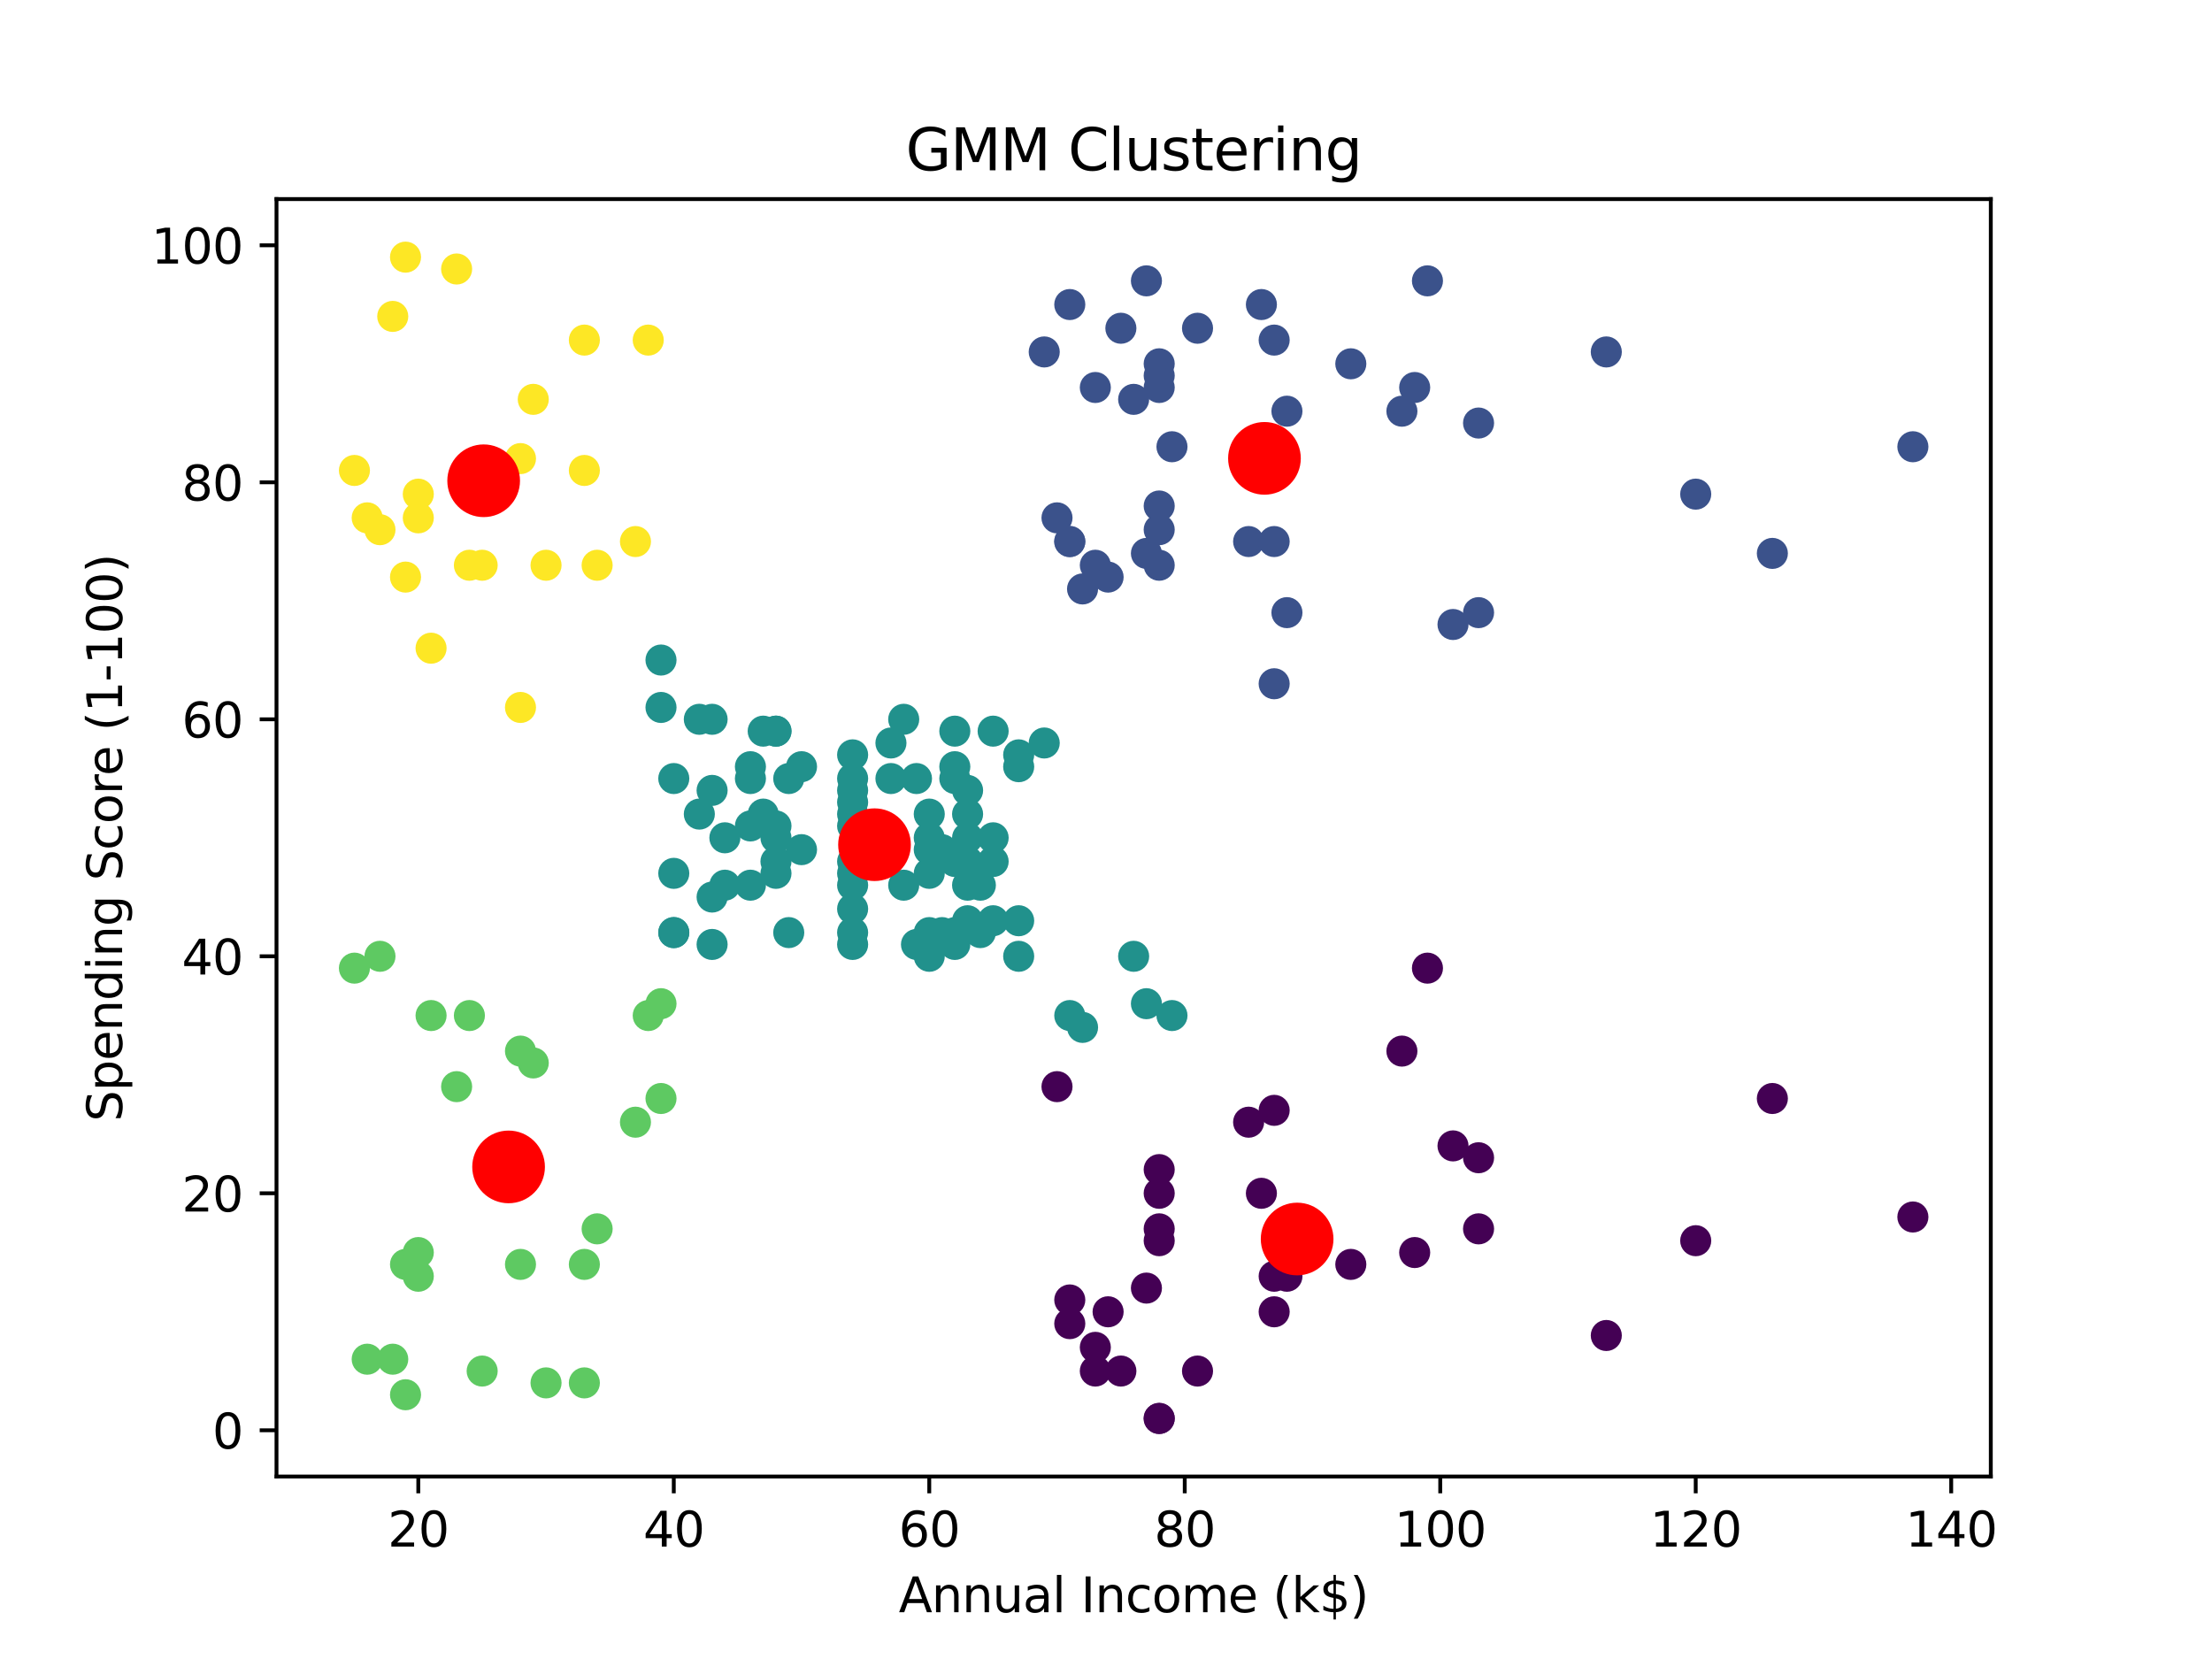 <?xml version="1.0" encoding="utf-8" standalone="no"?>
<!DOCTYPE svg PUBLIC "-//W3C//DTD SVG 1.1//EN"
  "http://www.w3.org/Graphics/SVG/1.1/DTD/svg11.dtd">
<svg xmlns:xlink="http://www.w3.org/1999/xlink" width="460.8pt" height="345.6pt" viewBox="0 0 460.8 345.6" xmlns="http://www.w3.org/2000/svg" version="1.1">
 <defs>
  <style type="text/css">*{stroke-linejoin: round; stroke-linecap: butt}</style>
 </defs>
 <g id="figure_1">
  <g id="patch_1">
   <path d="M 0 345.6 
L 460.8 345.6 
L 460.8 0 
L 0 0 
z
" style="fill: #ffffff"/>
  </g>
  <g id="axes_1">
   <g id="patch_2">
    <path d="M 57.6 307.584 
L 414.72 307.584 
L 414.72 41.472 
L 57.6 41.472 
z
" style="fill: #ffffff"/>
   </g>
   <g id="PathCollection_1">
    <defs>
     <path id="C0_0_c74e6b5f52" d="M 0 2.739 
C 0.726 2.739 1.423 2.45 1.936 1.936 
C 2.45 1.423 2.739 0.726 2.739 -0 
C 2.739 -0.726 2.45 -1.423 1.936 -1.936 
C 1.423 -2.45 0.726 -2.739 0 -2.739 
C -0.726 -2.739 -1.423 -2.45 -1.936 -1.936 
C -2.45 -1.423 -2.739 -0.726 -2.739 0 
C -2.739 0.726 -2.45 1.423 -1.936 1.936 
C -1.423 2.45 -0.726 2.739 0 2.739 
z
"/>
    </defs>
    <g clip-path="url(#p4df1319fc3)">
     <use xlink:href="#C0_0_c74e6b5f52" x="73.833" y="201.682" style="fill: #5ec962; stroke: #5ec962"/>
    </g>
    <g clip-path="url(#p4df1319fc3)">
     <use xlink:href="#C0_0_c74e6b5f52" x="73.833" y="98.002" style="fill: #fde725; stroke: #fde725"/>
    </g>
    <g clip-path="url(#p4df1319fc3)">
     <use xlink:href="#C0_0_c74e6b5f52" x="76.494" y="283.145" style="fill: #5ec962; stroke: #5ec962"/>
    </g>
    <g clip-path="url(#p4df1319fc3)">
     <use xlink:href="#C0_0_c74e6b5f52" x="76.494" y="107.877" style="fill: #fde725; stroke: #fde725"/>
    </g>
    <g clip-path="url(#p4df1319fc3)">
     <use xlink:href="#C0_0_c74e6b5f52" x="79.155" y="199.214" style="fill: #5ec962; stroke: #5ec962"/>
    </g>
    <g clip-path="url(#p4df1319fc3)">
     <use xlink:href="#C0_0_c74e6b5f52" x="79.155" y="110.345" style="fill: #fde725; stroke: #fde725"/>
    </g>
    <g clip-path="url(#p4df1319fc3)">
     <use xlink:href="#C0_0_c74e6b5f52" x="81.816" y="283.145" style="fill: #5ec962; stroke: #5ec962"/>
    </g>
    <g clip-path="url(#p4df1319fc3)">
     <use xlink:href="#C0_0_c74e6b5f52" x="81.816" y="65.911" style="fill: #fde725; stroke: #fde725"/>
    </g>
    <g clip-path="url(#p4df1319fc3)">
     <use xlink:href="#C0_0_c74e6b5f52" x="84.477" y="290.551" style="fill: #5ec962; stroke: #5ec962"/>
    </g>
    <g clip-path="url(#p4df1319fc3)">
     <use xlink:href="#C0_0_c74e6b5f52" x="84.477" y="120.219" style="fill: #fde725; stroke: #fde725"/>
    </g>
    <g clip-path="url(#p4df1319fc3)">
     <use xlink:href="#C0_0_c74e6b5f52" x="84.477" y="263.397" style="fill: #5ec962; stroke: #5ec962"/>
    </g>
    <g clip-path="url(#p4df1319fc3)">
     <use xlink:href="#C0_0_c74e6b5f52" x="84.477" y="53.568" style="fill: #fde725; stroke: #fde725"/>
    </g>
    <g clip-path="url(#p4df1319fc3)">
     <use xlink:href="#C0_0_c74e6b5f52" x="87.138" y="260.928" style="fill: #5ec962; stroke: #5ec962"/>
    </g>
    <g clip-path="url(#p4df1319fc3)">
     <use xlink:href="#C0_0_c74e6b5f52" x="87.138" y="107.877" style="fill: #fde725; stroke: #fde725"/>
    </g>
    <g clip-path="url(#p4df1319fc3)">
     <use xlink:href="#C0_0_c74e6b5f52" x="87.138" y="265.865" style="fill: #5ec962; stroke: #5ec962"/>
    </g>
    <g clip-path="url(#p4df1319fc3)">
     <use xlink:href="#C0_0_c74e6b5f52" x="87.138" y="102.939" style="fill: #fde725; stroke: #fde725"/>
    </g>
    <g clip-path="url(#p4df1319fc3)">
     <use xlink:href="#C0_0_c74e6b5f52" x="89.799" y="211.557" style="fill: #5ec962; stroke: #5ec962"/>
    </g>
    <g clip-path="url(#p4df1319fc3)">
     <use xlink:href="#C0_0_c74e6b5f52" x="89.799" y="135.031" style="fill: #fde725; stroke: #fde725"/>
    </g>
    <g clip-path="url(#p4df1319fc3)">
     <use xlink:href="#C0_0_c74e6b5f52" x="95.122" y="226.368" style="fill: #5ec962; stroke: #5ec962"/>
    </g>
    <g clip-path="url(#p4df1319fc3)">
     <use xlink:href="#C0_0_c74e6b5f52" x="95.122" y="56.037" style="fill: #fde725; stroke: #fde725"/>
    </g>
    <g clip-path="url(#p4df1319fc3)">
     <use xlink:href="#C0_0_c74e6b5f52" x="97.783" y="211.557" style="fill: #5ec962; stroke: #5ec962"/>
    </g>
    <g clip-path="url(#p4df1319fc3)">
     <use xlink:href="#C0_0_c74e6b5f52" x="97.783" y="117.751" style="fill: #fde725; stroke: #fde725"/>
    </g>
    <g clip-path="url(#p4df1319fc3)">
     <use xlink:href="#C0_0_c74e6b5f52" x="100.444" y="285.614" style="fill: #5ec962; stroke: #5ec962"/>
    </g>
    <g clip-path="url(#p4df1319fc3)">
     <use xlink:href="#C0_0_c74e6b5f52" x="100.444" y="117.751" style="fill: #fde725; stroke: #fde725"/>
    </g>
    <g clip-path="url(#p4df1319fc3)">
     <use xlink:href="#C0_0_c74e6b5f52" x="108.427" y="263.397" style="fill: #5ec962; stroke: #5ec962"/>
    </g>
    <g clip-path="url(#p4df1319fc3)">
     <use xlink:href="#C0_0_c74e6b5f52" x="108.427" y="95.534" style="fill: #fde725; stroke: #fde725"/>
    </g>
    <g clip-path="url(#p4df1319fc3)">
     <use xlink:href="#C0_0_c74e6b5f52" x="108.427" y="218.962" style="fill: #5ec962; stroke: #5ec962"/>
    </g>
    <g clip-path="url(#p4df1319fc3)">
     <use xlink:href="#C0_0_c74e6b5f52" x="108.427" y="147.374" style="fill: #fde725; stroke: #fde725"/>
    </g>
    <g clip-path="url(#p4df1319fc3)">
     <use xlink:href="#C0_0_c74e6b5f52" x="111.088" y="221.431" style="fill: #5ec962; stroke: #5ec962"/>
    </g>
    <g clip-path="url(#p4df1319fc3)">
     <use xlink:href="#C0_0_c74e6b5f52" x="111.088" y="83.191" style="fill: #fde725; stroke: #fde725"/>
    </g>
    <g clip-path="url(#p4df1319fc3)">
     <use xlink:href="#C0_0_c74e6b5f52" x="113.749" y="288.082" style="fill: #5ec962; stroke: #5ec962"/>
    </g>
    <g clip-path="url(#p4df1319fc3)">
     <use xlink:href="#C0_0_c74e6b5f52" x="113.749" y="117.751" style="fill: #fde725; stroke: #fde725"/>
    </g>
    <g clip-path="url(#p4df1319fc3)">
     <use xlink:href="#C0_0_c74e6b5f52" x="121.733" y="288.082" style="fill: #5ec962; stroke: #5ec962"/>
    </g>
    <g clip-path="url(#p4df1319fc3)">
     <use xlink:href="#C0_0_c74e6b5f52" x="121.733" y="70.848" style="fill: #fde725; stroke: #fde725"/>
    </g>
    <g clip-path="url(#p4df1319fc3)">
     <use xlink:href="#C0_0_c74e6b5f52" x="121.733" y="263.397" style="fill: #5ec962; stroke: #5ec962"/>
    </g>
    <g clip-path="url(#p4df1319fc3)">
     <use xlink:href="#C0_0_c74e6b5f52" x="121.733" y="98.002" style="fill: #fde725; stroke: #fde725"/>
    </g>
    <g clip-path="url(#p4df1319fc3)">
     <use xlink:href="#C0_0_c74e6b5f52" x="124.394" y="255.991" style="fill: #5ec962; stroke: #5ec962"/>
    </g>
    <g clip-path="url(#p4df1319fc3)">
     <use xlink:href="#C0_0_c74e6b5f52" x="124.394" y="117.751" style="fill: #fde725; stroke: #fde725"/>
    </g>
    <g clip-path="url(#p4df1319fc3)">
     <use xlink:href="#C0_0_c74e6b5f52" x="132.377" y="233.774" style="fill: #5ec962; stroke: #5ec962"/>
    </g>
    <g clip-path="url(#p4df1319fc3)">
     <use xlink:href="#C0_0_c74e6b5f52" x="132.377" y="112.814" style="fill: #fde725; stroke: #fde725"/>
    </g>
    <g clip-path="url(#p4df1319fc3)">
     <use xlink:href="#C0_0_c74e6b5f52" x="135.038" y="211.557" style="fill: #5ec962; stroke: #5ec962"/>
    </g>
    <g clip-path="url(#p4df1319fc3)">
     <use xlink:href="#C0_0_c74e6b5f52" x="135.038" y="70.848" style="fill: #fde725; stroke: #fde725"/>
    </g>
    <g clip-path="url(#p4df1319fc3)">
     <use xlink:href="#C0_0_c74e6b5f52" x="137.699" y="209.088" style="fill: #5ec962; stroke: #5ec962"/>
    </g>
    <g clip-path="url(#p4df1319fc3)">
     <use xlink:href="#C0_0_c74e6b5f52" x="137.699" y="147.374" style="fill: #21918c; stroke: #21918c"/>
    </g>
    <g clip-path="url(#p4df1319fc3)">
     <use xlink:href="#C0_0_c74e6b5f52" x="137.699" y="228.837" style="fill: #5ec962; stroke: #5ec962"/>
    </g>
    <g clip-path="url(#p4df1319fc3)">
     <use xlink:href="#C0_0_c74e6b5f52" x="137.699" y="137.499" style="fill: #21918c; stroke: #21918c"/>
    </g>
    <g clip-path="url(#p4df1319fc3)">
     <use xlink:href="#C0_0_c74e6b5f52" x="140.36" y="162.185" style="fill: #21918c; stroke: #21918c"/>
    </g>
    <g clip-path="url(#p4df1319fc3)">
     <use xlink:href="#C0_0_c74e6b5f52" x="140.36" y="181.934" style="fill: #21918c; stroke: #21918c"/>
    </g>
    <g clip-path="url(#p4df1319fc3)">
     <use xlink:href="#C0_0_c74e6b5f52" x="140.36" y="194.277" style="fill: #21918c; stroke: #21918c"/>
    </g>
    <g clip-path="url(#p4df1319fc3)">
     <use xlink:href="#C0_0_c74e6b5f52" x="140.36" y="194.277" style="fill: #21918c; stroke: #21918c"/>
    </g>
    <g clip-path="url(#p4df1319fc3)">
     <use xlink:href="#C0_0_c74e6b5f52" x="145.683" y="169.591" style="fill: #21918c; stroke: #21918c"/>
    </g>
    <g clip-path="url(#p4df1319fc3)">
     <use xlink:href="#C0_0_c74e6b5f52" x="145.683" y="149.842" style="fill: #21918c; stroke: #21918c"/>
    </g>
    <g clip-path="url(#p4df1319fc3)">
     <use xlink:href="#C0_0_c74e6b5f52" x="148.344" y="164.654" style="fill: #21918c; stroke: #21918c"/>
    </g>
    <g clip-path="url(#p4df1319fc3)">
     <use xlink:href="#C0_0_c74e6b5f52" x="148.344" y="149.842" style="fill: #21918c; stroke: #21918c"/>
    </g>
    <g clip-path="url(#p4df1319fc3)">
     <use xlink:href="#C0_0_c74e6b5f52" x="148.344" y="186.871" style="fill: #21918c; stroke: #21918c"/>
    </g>
    <g clip-path="url(#p4df1319fc3)">
     <use xlink:href="#C0_0_c74e6b5f52" x="148.344" y="196.745" style="fill: #21918c; stroke: #21918c"/>
    </g>
    <g clip-path="url(#p4df1319fc3)">
     <use xlink:href="#C0_0_c74e6b5f52" x="151.005" y="174.528" style="fill: #21918c; stroke: #21918c"/>
    </g>
    <g clip-path="url(#p4df1319fc3)">
     <use xlink:href="#C0_0_c74e6b5f52" x="151.005" y="184.402" style="fill: #21918c; stroke: #21918c"/>
    </g>
    <g clip-path="url(#p4df1319fc3)">
     <use xlink:href="#C0_0_c74e6b5f52" x="156.327" y="172.059" style="fill: #21918c; stroke: #21918c"/>
    </g>
    <g clip-path="url(#p4df1319fc3)">
     <use xlink:href="#C0_0_c74e6b5f52" x="156.327" y="184.402" style="fill: #21918c; stroke: #21918c"/>
    </g>
    <g clip-path="url(#p4df1319fc3)">
     <use xlink:href="#C0_0_c74e6b5f52" x="156.327" y="159.717" style="fill: #21918c; stroke: #21918c"/>
    </g>
    <g clip-path="url(#p4df1319fc3)">
     <use xlink:href="#C0_0_c74e6b5f52" x="156.327" y="162.185" style="fill: #21918c; stroke: #21918c"/>
    </g>
    <g clip-path="url(#p4df1319fc3)">
     <use xlink:href="#C0_0_c74e6b5f52" x="158.988" y="169.591" style="fill: #21918c; stroke: #21918c"/>
    </g>
    <g clip-path="url(#p4df1319fc3)">
     <use xlink:href="#C0_0_c74e6b5f52" x="158.988" y="152.311" style="fill: #21918c; stroke: #21918c"/>
    </g>
    <g clip-path="url(#p4df1319fc3)">
     <use xlink:href="#C0_0_c74e6b5f52" x="161.649" y="172.059" style="fill: #21918c; stroke: #21918c"/>
    </g>
    <g clip-path="url(#p4df1319fc3)">
     <use xlink:href="#C0_0_c74e6b5f52" x="161.649" y="152.311" style="fill: #21918c; stroke: #21918c"/>
    </g>
    <g clip-path="url(#p4df1319fc3)">
     <use xlink:href="#C0_0_c74e6b5f52" x="161.649" y="174.528" style="fill: #21918c; stroke: #21918c"/>
    </g>
    <g clip-path="url(#p4df1319fc3)">
     <use xlink:href="#C0_0_c74e6b5f52" x="161.649" y="179.465" style="fill: #21918c; stroke: #21918c"/>
    </g>
    <g clip-path="url(#p4df1319fc3)">
     <use xlink:href="#C0_0_c74e6b5f52" x="161.649" y="152.311" style="fill: #21918c; stroke: #21918c"/>
    </g>
    <g clip-path="url(#p4df1319fc3)">
     <use xlink:href="#C0_0_c74e6b5f52" x="161.649" y="181.934" style="fill: #21918c; stroke: #21918c"/>
    </g>
    <g clip-path="url(#p4df1319fc3)">
     <use xlink:href="#C0_0_c74e6b5f52" x="164.31" y="162.185" style="fill: #21918c; stroke: #21918c"/>
    </g>
    <g clip-path="url(#p4df1319fc3)">
     <use xlink:href="#C0_0_c74e6b5f52" x="164.31" y="194.277" style="fill: #21918c; stroke: #21918c"/>
    </g>
    <g clip-path="url(#p4df1319fc3)">
     <use xlink:href="#C0_0_c74e6b5f52" x="166.971" y="176.997" style="fill: #21918c; stroke: #21918c"/>
    </g>
    <g clip-path="url(#p4df1319fc3)">
     <use xlink:href="#C0_0_c74e6b5f52" x="166.971" y="159.717" style="fill: #21918c; stroke: #21918c"/>
    </g>
    <g clip-path="url(#p4df1319fc3)">
     <use xlink:href="#C0_0_c74e6b5f52" x="177.616" y="181.934" style="fill: #21918c; stroke: #21918c"/>
    </g>
    <g clip-path="url(#p4df1319fc3)">
     <use xlink:href="#C0_0_c74e6b5f52" x="177.616" y="164.654" style="fill: #21918c; stroke: #21918c"/>
    </g>
    <g clip-path="url(#p4df1319fc3)">
     <use xlink:href="#C0_0_c74e6b5f52" x="177.616" y="167.122" style="fill: #21918c; stroke: #21918c"/>
    </g>
    <g clip-path="url(#p4df1319fc3)">
     <use xlink:href="#C0_0_c74e6b5f52" x="177.616" y="179.465" style="fill: #21918c; stroke: #21918c"/>
    </g>
    <g clip-path="url(#p4df1319fc3)">
     <use xlink:href="#C0_0_c74e6b5f52" x="177.616" y="169.591" style="fill: #21918c; stroke: #21918c"/>
    </g>
    <g clip-path="url(#p4df1319fc3)">
     <use xlink:href="#C0_0_c74e6b5f52" x="177.616" y="194.277" style="fill: #21918c; stroke: #21918c"/>
    </g>
    <g clip-path="url(#p4df1319fc3)">
     <use xlink:href="#C0_0_c74e6b5f52" x="177.616" y="172.059" style="fill: #21918c; stroke: #21918c"/>
    </g>
    <g clip-path="url(#p4df1319fc3)">
     <use xlink:href="#C0_0_c74e6b5f52" x="177.616" y="162.185" style="fill: #21918c; stroke: #21918c"/>
    </g>
    <g clip-path="url(#p4df1319fc3)">
     <use xlink:href="#C0_0_c74e6b5f52" x="177.616" y="196.745" style="fill: #21918c; stroke: #21918c"/>
    </g>
    <g clip-path="url(#p4df1319fc3)">
     <use xlink:href="#C0_0_c74e6b5f52" x="177.616" y="189.339" style="fill: #21918c; stroke: #21918c"/>
    </g>
    <g clip-path="url(#p4df1319fc3)">
     <use xlink:href="#C0_0_c74e6b5f52" x="177.616" y="157.248" style="fill: #21918c; stroke: #21918c"/>
    </g>
    <g clip-path="url(#p4df1319fc3)">
     <use xlink:href="#C0_0_c74e6b5f52" x="177.616" y="184.402" style="fill: #21918c; stroke: #21918c"/>
    </g>
    <g clip-path="url(#p4df1319fc3)">
     <use xlink:href="#C0_0_c74e6b5f52" x="185.599" y="154.779" style="fill: #21918c; stroke: #21918c"/>
    </g>
    <g clip-path="url(#p4df1319fc3)">
     <use xlink:href="#C0_0_c74e6b5f52" x="185.599" y="162.185" style="fill: #21918c; stroke: #21918c"/>
    </g>
    <g clip-path="url(#p4df1319fc3)">
     <use xlink:href="#C0_0_c74e6b5f52" x="188.26" y="149.842" style="fill: #21918c; stroke: #21918c"/>
    </g>
    <g clip-path="url(#p4df1319fc3)">
     <use xlink:href="#C0_0_c74e6b5f52" x="188.26" y="184.402" style="fill: #21918c; stroke: #21918c"/>
    </g>
    <g clip-path="url(#p4df1319fc3)">
     <use xlink:href="#C0_0_c74e6b5f52" x="190.921" y="162.185" style="fill: #21918c; stroke: #21918c"/>
    </g>
    <g clip-path="url(#p4df1319fc3)">
     <use xlink:href="#C0_0_c74e6b5f52" x="190.921" y="196.745" style="fill: #21918c; stroke: #21918c"/>
    </g>
    <g clip-path="url(#p4df1319fc3)">
     <use xlink:href="#C0_0_c74e6b5f52" x="193.582" y="176.997" style="fill: #21918c; stroke: #21918c"/>
    </g>
    <g clip-path="url(#p4df1319fc3)">
     <use xlink:href="#C0_0_c74e6b5f52" x="193.582" y="199.214" style="fill: #21918c; stroke: #21918c"/>
    </g>
    <g clip-path="url(#p4df1319fc3)">
     <use xlink:href="#C0_0_c74e6b5f52" x="193.582" y="194.277" style="fill: #21918c; stroke: #21918c"/>
    </g>
    <g clip-path="url(#p4df1319fc3)">
     <use xlink:href="#C0_0_c74e6b5f52" x="193.582" y="169.591" style="fill: #21918c; stroke: #21918c"/>
    </g>
    <g clip-path="url(#p4df1319fc3)">
     <use xlink:href="#C0_0_c74e6b5f52" x="193.582" y="181.934" style="fill: #21918c; stroke: #21918c"/>
    </g>
    <g clip-path="url(#p4df1319fc3)">
     <use xlink:href="#C0_0_c74e6b5f52" x="193.582" y="174.528" style="fill: #21918c; stroke: #21918c"/>
    </g>
    <g clip-path="url(#p4df1319fc3)">
     <use xlink:href="#C0_0_c74e6b5f52" x="196.243" y="194.277" style="fill: #21918c; stroke: #21918c"/>
    </g>
    <g clip-path="url(#p4df1319fc3)">
     <use xlink:href="#C0_0_c74e6b5f52" x="196.243" y="176.997" style="fill: #21918c; stroke: #21918c"/>
    </g>
    <g clip-path="url(#p4df1319fc3)">
     <use xlink:href="#C0_0_c74e6b5f52" x="198.905" y="196.745" style="fill: #21918c; stroke: #21918c"/>
    </g>
    <g clip-path="url(#p4df1319fc3)">
     <use xlink:href="#C0_0_c74e6b5f52" x="198.905" y="179.465" style="fill: #21918c; stroke: #21918c"/>
    </g>
    <g clip-path="url(#p4df1319fc3)">
     <use xlink:href="#C0_0_c74e6b5f52" x="198.905" y="152.311" style="fill: #21918c; stroke: #21918c"/>
    </g>
    <g clip-path="url(#p4df1319fc3)">
     <use xlink:href="#C0_0_c74e6b5f52" x="198.905" y="162.185" style="fill: #21918c; stroke: #21918c"/>
    </g>
    <g clip-path="url(#p4df1319fc3)">
     <use xlink:href="#C0_0_c74e6b5f52" x="198.905" y="159.717" style="fill: #21918c; stroke: #21918c"/>
    </g>
    <g clip-path="url(#p4df1319fc3)">
     <use xlink:href="#C0_0_c74e6b5f52" x="198.905" y="194.277" style="fill: #21918c; stroke: #21918c"/>
    </g>
    <g clip-path="url(#p4df1319fc3)">
     <use xlink:href="#C0_0_c74e6b5f52" x="201.566" y="174.528" style="fill: #21918c; stroke: #21918c"/>
    </g>
    <g clip-path="url(#p4df1319fc3)">
     <use xlink:href="#C0_0_c74e6b5f52" x="201.566" y="184.402" style="fill: #21918c; stroke: #21918c"/>
    </g>
    <g clip-path="url(#p4df1319fc3)">
     <use xlink:href="#C0_0_c74e6b5f52" x="201.566" y="191.808" style="fill: #21918c; stroke: #21918c"/>
    </g>
    <g clip-path="url(#p4df1319fc3)">
     <use xlink:href="#C0_0_c74e6b5f52" x="201.566" y="179.465" style="fill: #21918c; stroke: #21918c"/>
    </g>
    <g clip-path="url(#p4df1319fc3)">
     <use xlink:href="#C0_0_c74e6b5f52" x="201.566" y="169.591" style="fill: #21918c; stroke: #21918c"/>
    </g>
    <g clip-path="url(#p4df1319fc3)">
     <use xlink:href="#C0_0_c74e6b5f52" x="201.566" y="164.654" style="fill: #21918c; stroke: #21918c"/>
    </g>
    <g clip-path="url(#p4df1319fc3)">
     <use xlink:href="#C0_0_c74e6b5f52" x="204.227" y="194.277" style="fill: #21918c; stroke: #21918c"/>
    </g>
    <g clip-path="url(#p4df1319fc3)">
     <use xlink:href="#C0_0_c74e6b5f52" x="204.227" y="184.402" style="fill: #21918c; stroke: #21918c"/>
    </g>
    <g clip-path="url(#p4df1319fc3)">
     <use xlink:href="#C0_0_c74e6b5f52" x="206.888" y="179.465" style="fill: #21918c; stroke: #21918c"/>
    </g>
    <g clip-path="url(#p4df1319fc3)">
     <use xlink:href="#C0_0_c74e6b5f52" x="206.888" y="174.528" style="fill: #21918c; stroke: #21918c"/>
    </g>
    <g clip-path="url(#p4df1319fc3)">
     <use xlink:href="#C0_0_c74e6b5f52" x="206.888" y="191.808" style="fill: #21918c; stroke: #21918c"/>
    </g>
    <g clip-path="url(#p4df1319fc3)">
     <use xlink:href="#C0_0_c74e6b5f52" x="206.888" y="152.311" style="fill: #21918c; stroke: #21918c"/>
    </g>
    <g clip-path="url(#p4df1319fc3)">
     <use xlink:href="#C0_0_c74e6b5f52" x="212.21" y="191.808" style="fill: #21918c; stroke: #21918c"/>
    </g>
    <g clip-path="url(#p4df1319fc3)">
     <use xlink:href="#C0_0_c74e6b5f52" x="212.21" y="157.248" style="fill: #21918c; stroke: #21918c"/>
    </g>
    <g clip-path="url(#p4df1319fc3)">
     <use xlink:href="#C0_0_c74e6b5f52" x="212.21" y="159.717" style="fill: #21918c; stroke: #21918c"/>
    </g>
    <g clip-path="url(#p4df1319fc3)">
     <use xlink:href="#C0_0_c74e6b5f52" x="212.21" y="199.214" style="fill: #21918c; stroke: #21918c"/>
    </g>
    <g clip-path="url(#p4df1319fc3)">
     <use xlink:href="#C0_0_c74e6b5f52" x="217.532" y="154.779" style="fill: #21918c; stroke: #21918c"/>
    </g>
    <g clip-path="url(#p4df1319fc3)">
     <use xlink:href="#C0_0_c74e6b5f52" x="217.532" y="73.317" style="fill: #3b528b; stroke: #3b528b"/>
    </g>
    <g clip-path="url(#p4df1319fc3)">
     <use xlink:href="#C0_0_c74e6b5f52" x="220.193" y="226.368" style="fill: #440154; stroke: #440154"/>
    </g>
    <g clip-path="url(#p4df1319fc3)">
     <use xlink:href="#C0_0_c74e6b5f52" x="220.193" y="107.877" style="fill: #3b528b; stroke: #3b528b"/>
    </g>
    <g clip-path="url(#p4df1319fc3)">
     <use xlink:href="#C0_0_c74e6b5f52" x="222.854" y="211.557" style="fill: #21918c; stroke: #21918c"/>
    </g>
    <g clip-path="url(#p4df1319fc3)">
     <use xlink:href="#C0_0_c74e6b5f52" x="222.854" y="63.442" style="fill: #3b528b; stroke: #3b528b"/>
    </g>
    <g clip-path="url(#p4df1319fc3)">
     <use xlink:href="#C0_0_c74e6b5f52" x="222.854" y="270.802" style="fill: #440154; stroke: #440154"/>
    </g>
    <g clip-path="url(#p4df1319fc3)">
     <use xlink:href="#C0_0_c74e6b5f52" x="222.854" y="112.814" style="fill: #3b528b; stroke: #3b528b"/>
    </g>
    <g clip-path="url(#p4df1319fc3)">
     <use xlink:href="#C0_0_c74e6b5f52" x="222.854" y="275.739" style="fill: #440154; stroke: #440154"/>
    </g>
    <g clip-path="url(#p4df1319fc3)">
     <use xlink:href="#C0_0_c74e6b5f52" x="222.854" y="112.814" style="fill: #3b528b; stroke: #3b528b"/>
    </g>
    <g clip-path="url(#p4df1319fc3)">
     <use xlink:href="#C0_0_c74e6b5f52" x="225.516" y="214.025" style="fill: #21918c; stroke: #21918c"/>
    </g>
    <g clip-path="url(#p4df1319fc3)">
     <use xlink:href="#C0_0_c74e6b5f52" x="225.516" y="122.688" style="fill: #3b528b; stroke: #3b528b"/>
    </g>
    <g clip-path="url(#p4df1319fc3)">
     <use xlink:href="#C0_0_c74e6b5f52" x="228.177" y="285.614" style="fill: #440154; stroke: #440154"/>
    </g>
    <g clip-path="url(#p4df1319fc3)">
     <use xlink:href="#C0_0_c74e6b5f52" x="228.177" y="80.722" style="fill: #3b528b; stroke: #3b528b"/>
    </g>
    <g clip-path="url(#p4df1319fc3)">
     <use xlink:href="#C0_0_c74e6b5f52" x="228.177" y="280.677" style="fill: #440154; stroke: #440154"/>
    </g>
    <g clip-path="url(#p4df1319fc3)">
     <use xlink:href="#C0_0_c74e6b5f52" x="228.177" y="117.751" style="fill: #3b528b; stroke: #3b528b"/>
    </g>
    <g clip-path="url(#p4df1319fc3)">
     <use xlink:href="#C0_0_c74e6b5f52" x="230.838" y="273.271" style="fill: #440154; stroke: #440154"/>
    </g>
    <g clip-path="url(#p4df1319fc3)">
     <use xlink:href="#C0_0_c74e6b5f52" x="230.838" y="120.219" style="fill: #3b528b; stroke: #3b528b"/>
    </g>
    <g clip-path="url(#p4df1319fc3)">
     <use xlink:href="#C0_0_c74e6b5f52" x="233.499" y="285.614" style="fill: #440154; stroke: #440154"/>
    </g>
    <g clip-path="url(#p4df1319fc3)">
     <use xlink:href="#C0_0_c74e6b5f52" x="233.499" y="68.379" style="fill: #3b528b; stroke: #3b528b"/>
    </g>
    <g clip-path="url(#p4df1319fc3)">
     <use xlink:href="#C0_0_c74e6b5f52" x="236.16" y="199.214" style="fill: #21918c; stroke: #21918c"/>
    </g>
    <g clip-path="url(#p4df1319fc3)">
     <use xlink:href="#C0_0_c74e6b5f52" x="236.16" y="83.191" style="fill: #3b528b; stroke: #3b528b"/>
    </g>
    <g clip-path="url(#p4df1319fc3)">
     <use xlink:href="#C0_0_c74e6b5f52" x="238.821" y="268.334" style="fill: #440154; stroke: #440154"/>
    </g>
    <g clip-path="url(#p4df1319fc3)">
     <use xlink:href="#C0_0_c74e6b5f52" x="238.821" y="58.505" style="fill: #3b528b; stroke: #3b528b"/>
    </g>
    <g clip-path="url(#p4df1319fc3)">
     <use xlink:href="#C0_0_c74e6b5f52" x="238.821" y="209.088" style="fill: #21918c; stroke: #21918c"/>
    </g>
    <g clip-path="url(#p4df1319fc3)">
     <use xlink:href="#C0_0_c74e6b5f52" x="238.821" y="115.282" style="fill: #3b528b; stroke: #3b528b"/>
    </g>
    <g clip-path="url(#p4df1319fc3)">
     <use xlink:href="#C0_0_c74e6b5f52" x="241.482" y="243.648" style="fill: #440154; stroke: #440154"/>
    </g>
    <g clip-path="url(#p4df1319fc3)">
     <use xlink:href="#C0_0_c74e6b5f52" x="241.482" y="75.785" style="fill: #3b528b; stroke: #3b528b"/>
    </g>
    <g clip-path="url(#p4df1319fc3)">
     <use xlink:href="#C0_0_c74e6b5f52" x="241.482" y="255.991" style="fill: #440154; stroke: #440154"/>
    </g>
    <g clip-path="url(#p4df1319fc3)">
     <use xlink:href="#C0_0_c74e6b5f52" x="241.482" y="80.722" style="fill: #3b528b; stroke: #3b528b"/>
    </g>
    <g clip-path="url(#p4df1319fc3)">
     <use xlink:href="#C0_0_c74e6b5f52" x="241.482" y="248.585" style="fill: #440154; stroke: #440154"/>
    </g>
    <g clip-path="url(#p4df1319fc3)">
     <use xlink:href="#C0_0_c74e6b5f52" x="241.482" y="110.345" style="fill: #3b528b; stroke: #3b528b"/>
    </g>
    <g clip-path="url(#p4df1319fc3)">
     <use xlink:href="#C0_0_c74e6b5f52" x="241.482" y="258.459" style="fill: #440154; stroke: #440154"/>
    </g>
    <g clip-path="url(#p4df1319fc3)">
     <use xlink:href="#C0_0_c74e6b5f52" x="241.482" y="78.254" style="fill: #3b528b; stroke: #3b528b"/>
    </g>
    <g clip-path="url(#p4df1319fc3)">
     <use xlink:href="#C0_0_c74e6b5f52" x="241.482" y="295.488" style="fill: #440154; stroke: #440154"/>
    </g>
    <g clip-path="url(#p4df1319fc3)">
     <use xlink:href="#C0_0_c74e6b5f52" x="241.482" y="105.408" style="fill: #3b528b; stroke: #3b528b"/>
    </g>
    <g clip-path="url(#p4df1319fc3)">
     <use xlink:href="#C0_0_c74e6b5f52" x="241.482" y="295.488" style="fill: #440154; stroke: #440154"/>
    </g>
    <g clip-path="url(#p4df1319fc3)">
     <use xlink:href="#C0_0_c74e6b5f52" x="241.482" y="117.751" style="fill: #3b528b; stroke: #3b528b"/>
    </g>
    <g clip-path="url(#p4df1319fc3)">
     <use xlink:href="#C0_0_c74e6b5f52" x="244.143" y="211.557" style="fill: #21918c; stroke: #21918c"/>
    </g>
    <g clip-path="url(#p4df1319fc3)">
     <use xlink:href="#C0_0_c74e6b5f52" x="244.143" y="93.065" style="fill: #3b528b; stroke: #3b528b"/>
    </g>
    <g clip-path="url(#p4df1319fc3)">
     <use xlink:href="#C0_0_c74e6b5f52" x="249.466" y="285.614" style="fill: #440154; stroke: #440154"/>
    </g>
    <g clip-path="url(#p4df1319fc3)">
     <use xlink:href="#C0_0_c74e6b5f52" x="249.466" y="68.379" style="fill: #3b528b; stroke: #3b528b"/>
    </g>
    <g clip-path="url(#p4df1319fc3)">
     <use xlink:href="#C0_0_c74e6b5f52" x="260.11" y="233.774" style="fill: #440154; stroke: #440154"/>
    </g>
    <g clip-path="url(#p4df1319fc3)">
     <use xlink:href="#C0_0_c74e6b5f52" x="260.11" y="112.814" style="fill: #3b528b; stroke: #3b528b"/>
    </g>
    <g clip-path="url(#p4df1319fc3)">
     <use xlink:href="#C0_0_c74e6b5f52" x="262.771" y="248.585" style="fill: #440154; stroke: #440154"/>
    </g>
    <g clip-path="url(#p4df1319fc3)">
     <use xlink:href="#C0_0_c74e6b5f52" x="262.771" y="63.442" style="fill: #3b528b; stroke: #3b528b"/>
    </g>
    <g clip-path="url(#p4df1319fc3)">
     <use xlink:href="#C0_0_c74e6b5f52" x="265.432" y="231.305" style="fill: #440154; stroke: #440154"/>
    </g>
    <g clip-path="url(#p4df1319fc3)">
     <use xlink:href="#C0_0_c74e6b5f52" x="265.432" y="142.437" style="fill: #3b528b; stroke: #3b528b"/>
    </g>
    <g clip-path="url(#p4df1319fc3)">
     <use xlink:href="#C0_0_c74e6b5f52" x="265.432" y="265.865" style="fill: #440154; stroke: #440154"/>
    </g>
    <g clip-path="url(#p4df1319fc3)">
     <use xlink:href="#C0_0_c74e6b5f52" x="265.432" y="112.814" style="fill: #3b528b; stroke: #3b528b"/>
    </g>
    <g clip-path="url(#p4df1319fc3)">
     <use xlink:href="#C0_0_c74e6b5f52" x="265.432" y="273.271" style="fill: #440154; stroke: #440154"/>
    </g>
    <g clip-path="url(#p4df1319fc3)">
     <use xlink:href="#C0_0_c74e6b5f52" x="265.432" y="70.848" style="fill: #3b528b; stroke: #3b528b"/>
    </g>
    <g clip-path="url(#p4df1319fc3)">
     <use xlink:href="#C0_0_c74e6b5f52" x="268.093" y="265.865" style="fill: #440154; stroke: #440154"/>
    </g>
    <g clip-path="url(#p4df1319fc3)">
     <use xlink:href="#C0_0_c74e6b5f52" x="268.093" y="85.659" style="fill: #3b528b; stroke: #3b528b"/>
    </g>
    <g clip-path="url(#p4df1319fc3)">
     <use xlink:href="#C0_0_c74e6b5f52" x="268.093" y="260.928" style="fill: #440154; stroke: #440154"/>
    </g>
    <g clip-path="url(#p4df1319fc3)">
     <use xlink:href="#C0_0_c74e6b5f52" x="268.093" y="127.625" style="fill: #3b528b; stroke: #3b528b"/>
    </g>
    <g clip-path="url(#p4df1319fc3)">
     <use xlink:href="#C0_0_c74e6b5f52" x="281.399" y="263.397" style="fill: #440154; stroke: #440154"/>
    </g>
    <g clip-path="url(#p4df1319fc3)">
     <use xlink:href="#C0_0_c74e6b5f52" x="281.399" y="75.785" style="fill: #3b528b; stroke: #3b528b"/>
    </g>
    <g clip-path="url(#p4df1319fc3)">
     <use xlink:href="#C0_0_c74e6b5f52" x="292.043" y="218.962" style="fill: #440154; stroke: #440154"/>
    </g>
    <g clip-path="url(#p4df1319fc3)">
     <use xlink:href="#C0_0_c74e6b5f52" x="292.043" y="85.659" style="fill: #3b528b; stroke: #3b528b"/>
    </g>
    <g clip-path="url(#p4df1319fc3)">
     <use xlink:href="#C0_0_c74e6b5f52" x="294.704" y="260.928" style="fill: #440154; stroke: #440154"/>
    </g>
    <g clip-path="url(#p4df1319fc3)">
     <use xlink:href="#C0_0_c74e6b5f52" x="294.704" y="80.722" style="fill: #3b528b; stroke: #3b528b"/>
    </g>
    <g clip-path="url(#p4df1319fc3)">
     <use xlink:href="#C0_0_c74e6b5f52" x="297.365" y="201.682" style="fill: #440154; stroke: #440154"/>
    </g>
    <g clip-path="url(#p4df1319fc3)">
     <use xlink:href="#C0_0_c74e6b5f52" x="297.365" y="58.505" style="fill: #3b528b; stroke: #3b528b"/>
    </g>
    <g clip-path="url(#p4df1319fc3)">
     <use xlink:href="#C0_0_c74e6b5f52" x="302.688" y="238.711" style="fill: #440154; stroke: #440154"/>
    </g>
    <g clip-path="url(#p4df1319fc3)">
     <use xlink:href="#C0_0_c74e6b5f52" x="302.688" y="130.094" style="fill: #3b528b; stroke: #3b528b"/>
    </g>
    <g clip-path="url(#p4df1319fc3)">
     <use xlink:href="#C0_0_c74e6b5f52" x="308.01" y="255.991" style="fill: #440154; stroke: #440154"/>
    </g>
    <g clip-path="url(#p4df1319fc3)">
     <use xlink:href="#C0_0_c74e6b5f52" x="308.01" y="88.128" style="fill: #3b528b; stroke: #3b528b"/>
    </g>
    <g clip-path="url(#p4df1319fc3)">
     <use xlink:href="#C0_0_c74e6b5f52" x="308.01" y="241.179" style="fill: #440154; stroke: #440154"/>
    </g>
    <g clip-path="url(#p4df1319fc3)">
     <use xlink:href="#C0_0_c74e6b5f52" x="308.01" y="127.625" style="fill: #3b528b; stroke: #3b528b"/>
    </g>
    <g clip-path="url(#p4df1319fc3)">
     <use xlink:href="#C0_0_c74e6b5f52" x="334.621" y="278.208" style="fill: #440154; stroke: #440154"/>
    </g>
    <g clip-path="url(#p4df1319fc3)">
     <use xlink:href="#C0_0_c74e6b5f52" x="334.621" y="73.317" style="fill: #3b528b; stroke: #3b528b"/>
    </g>
    <g clip-path="url(#p4df1319fc3)">
     <use xlink:href="#C0_0_c74e6b5f52" x="353.249" y="258.459" style="fill: #440154; stroke: #440154"/>
    </g>
    <g clip-path="url(#p4df1319fc3)">
     <use xlink:href="#C0_0_c74e6b5f52" x="353.249" y="102.939" style="fill: #3b528b; stroke: #3b528b"/>
    </g>
    <g clip-path="url(#p4df1319fc3)">
     <use xlink:href="#C0_0_c74e6b5f52" x="369.215" y="228.837" style="fill: #440154; stroke: #440154"/>
    </g>
    <g clip-path="url(#p4df1319fc3)">
     <use xlink:href="#C0_0_c74e6b5f52" x="369.215" y="115.282" style="fill: #3b528b; stroke: #3b528b"/>
    </g>
    <g clip-path="url(#p4df1319fc3)">
     <use xlink:href="#C0_0_c74e6b5f52" x="398.487" y="253.522" style="fill: #440154; stroke: #440154"/>
    </g>
    <g clip-path="url(#p4df1319fc3)">
     <use xlink:href="#C0_0_c74e6b5f52" x="398.487" y="93.065" style="fill: #3b528b; stroke: #3b528b"/>
    </g>
   </g>
   <g id="PathCollection_2">
    <defs>
     <path id="m66cbfdce7a" d="M 0 7.071 
C 1.875 7.071 3.674 6.326 5 5 
C 6.326 3.674 7.071 1.875 7.071 0 
C 7.071 -1.875 6.326 -3.674 5 -5 
C 3.674 -6.326 1.875 -7.071 0 -7.071 
C -1.875 -7.071 -3.674 -6.326 -5 -5 
C -6.326 -3.674 -7.071 -1.875 -7.071 0 
C -7.071 1.875 -6.326 3.674 -5 5 
C -3.674 6.326 -1.875 7.071 0 7.071 
z
" style="stroke: #ff0000"/>
    </defs>
    <g clip-path="url(#p4df1319fc3)">
     <use xlink:href="#m66cbfdce7a" x="270.216" y="258.11" style="fill: #ff0000; stroke: #ff0000"/>
     <use xlink:href="#m66cbfdce7a" x="263.41" y="95.485" style="fill: #ff0000; stroke: #ff0000"/>
     <use xlink:href="#m66cbfdce7a" x="182.177" y="175.967" style="fill: #ff0000; stroke: #ff0000"/>
     <use xlink:href="#m66cbfdce7a" x="105.947" y="243.089" style="fill: #ff0000; stroke: #ff0000"/>
     <use xlink:href="#m66cbfdce7a" x="100.753" y="100.152" style="fill: #ff0000; stroke: #ff0000"/>
    </g>
   </g>
   <g id="matplotlib.axis_1">
    <g id="xtick_1">
     <g id="line2d_1">
      <defs>
       <path id="m8d28aa99bc" d="M 0 0 
L 0 3.5 
" style="stroke: #000000; stroke-width: 0.8"/>
      </defs>
      <g>
       <use xlink:href="#m8d28aa99bc" x="87.138" y="307.584" style="stroke: #000000; stroke-width: 0.8"/>
      </g>
     </g>
     <g id="text_1">
      <!-- 20 -->
      <g transform="translate(80.776 322.182) scale(0.1 -0.1)">
       <defs>
        <path id="DejaVuSans-32" d="M 1228 531 
L 3431 531 
L 3431 0 
L 469 0 
L 469 531 
Q 828 903 1448 1529 
Q 2069 2156 2228 2338 
Q 2531 2678 2651 2914 
Q 2772 3150 2772 3378 
Q 2772 3750 2511 3984 
Q 2250 4219 1831 4219 
Q 1534 4219 1204 4116 
Q 875 4013 500 3803 
L 500 4441 
Q 881 4594 1212 4672 
Q 1544 4750 1819 4750 
Q 2544 4750 2975 4387 
Q 3406 4025 3406 3419 
Q 3406 3131 3298 2873 
Q 3191 2616 2906 2266 
Q 2828 2175 2409 1742 
Q 1991 1309 1228 531 
z
" transform="scale(0.016)"/>
        <path id="DejaVuSans-30" d="M 2034 4250 
Q 1547 4250 1301 3770 
Q 1056 3291 1056 2328 
Q 1056 1369 1301 889 
Q 1547 409 2034 409 
Q 2525 409 2770 889 
Q 3016 1369 3016 2328 
Q 3016 3291 2770 3770 
Q 2525 4250 2034 4250 
z
M 2034 4750 
Q 2819 4750 3233 4129 
Q 3647 3509 3647 2328 
Q 3647 1150 3233 529 
Q 2819 -91 2034 -91 
Q 1250 -91 836 529 
Q 422 1150 422 2328 
Q 422 3509 836 4129 
Q 1250 4750 2034 4750 
z
" transform="scale(0.016)"/>
       </defs>
       <use xlink:href="#DejaVuSans-32"/>
       <use xlink:href="#DejaVuSans-30" x="63.623"/>
      </g>
     </g>
    </g>
    <g id="xtick_2">
     <g id="line2d_2">
      <g>
       <use xlink:href="#m8d28aa99bc" x="140.36" y="307.584" style="stroke: #000000; stroke-width: 0.8"/>
      </g>
     </g>
     <g id="text_2">
      <!-- 40 -->
      <g transform="translate(133.998 322.182) scale(0.1 -0.1)">
       <defs>
        <path id="DejaVuSans-34" d="M 2419 4116 
L 825 1625 
L 2419 1625 
L 2419 4116 
z
M 2253 4666 
L 3047 4666 
L 3047 1625 
L 3713 1625 
L 3713 1100 
L 3047 1100 
L 3047 0 
L 2419 0 
L 2419 1100 
L 313 1100 
L 313 1709 
L 2253 4666 
z
" transform="scale(0.016)"/>
       </defs>
       <use xlink:href="#DejaVuSans-34"/>
       <use xlink:href="#DejaVuSans-30" x="63.623"/>
      </g>
     </g>
    </g>
    <g id="xtick_3">
     <g id="line2d_3">
      <g>
       <use xlink:href="#m8d28aa99bc" x="193.582" y="307.584" style="stroke: #000000; stroke-width: 0.8"/>
      </g>
     </g>
     <g id="text_3">
      <!-- 60 -->
      <g transform="translate(187.22 322.182) scale(0.1 -0.1)">
       <defs>
        <path id="DejaVuSans-36" d="M 2113 2584 
Q 1688 2584 1439 2293 
Q 1191 2003 1191 1497 
Q 1191 994 1439 701 
Q 1688 409 2113 409 
Q 2538 409 2786 701 
Q 3034 994 3034 1497 
Q 3034 2003 2786 2293 
Q 2538 2584 2113 2584 
z
M 3366 4563 
L 3366 3988 
Q 3128 4100 2886 4159 
Q 2644 4219 2406 4219 
Q 1781 4219 1451 3797 
Q 1122 3375 1075 2522 
Q 1259 2794 1537 2939 
Q 1816 3084 2150 3084 
Q 2853 3084 3261 2657 
Q 3669 2231 3669 1497 
Q 3669 778 3244 343 
Q 2819 -91 2113 -91 
Q 1303 -91 875 529 
Q 447 1150 447 2328 
Q 447 3434 972 4092 
Q 1497 4750 2381 4750 
Q 2619 4750 2861 4703 
Q 3103 4656 3366 4563 
z
" transform="scale(0.016)"/>
       </defs>
       <use xlink:href="#DejaVuSans-36"/>
       <use xlink:href="#DejaVuSans-30" x="63.623"/>
      </g>
     </g>
    </g>
    <g id="xtick_4">
     <g id="line2d_4">
      <g>
       <use xlink:href="#m8d28aa99bc" x="246.804" y="307.584" style="stroke: #000000; stroke-width: 0.8"/>
      </g>
     </g>
     <g id="text_4">
      <!-- 80 -->
      <g transform="translate(240.442 322.182) scale(0.1 -0.1)">
       <defs>
        <path id="DejaVuSans-38" d="M 2034 2216 
Q 1584 2216 1326 1975 
Q 1069 1734 1069 1313 
Q 1069 891 1326 650 
Q 1584 409 2034 409 
Q 2484 409 2743 651 
Q 3003 894 3003 1313 
Q 3003 1734 2745 1975 
Q 2488 2216 2034 2216 
z
M 1403 2484 
Q 997 2584 770 2862 
Q 544 3141 544 3541 
Q 544 4100 942 4425 
Q 1341 4750 2034 4750 
Q 2731 4750 3128 4425 
Q 3525 4100 3525 3541 
Q 3525 3141 3298 2862 
Q 3072 2584 2669 2484 
Q 3125 2378 3379 2068 
Q 3634 1759 3634 1313 
Q 3634 634 3220 271 
Q 2806 -91 2034 -91 
Q 1263 -91 848 271 
Q 434 634 434 1313 
Q 434 1759 690 2068 
Q 947 2378 1403 2484 
z
M 1172 3481 
Q 1172 3119 1398 2916 
Q 1625 2713 2034 2713 
Q 2441 2713 2670 2916 
Q 2900 3119 2900 3481 
Q 2900 3844 2670 4047 
Q 2441 4250 2034 4250 
Q 1625 4250 1398 4047 
Q 1172 3844 1172 3481 
z
" transform="scale(0.016)"/>
       </defs>
       <use xlink:href="#DejaVuSans-38"/>
       <use xlink:href="#DejaVuSans-30" x="63.623"/>
      </g>
     </g>
    </g>
    <g id="xtick_5">
     <g id="line2d_5">
      <g>
       <use xlink:href="#m8d28aa99bc" x="300.026" y="307.584" style="stroke: #000000; stroke-width: 0.8"/>
      </g>
     </g>
     <g id="text_5">
      <!-- 100 -->
      <g transform="translate(290.483 322.182) scale(0.1 -0.1)">
       <defs>
        <path id="DejaVuSans-31" d="M 794 531 
L 1825 531 
L 1825 4091 
L 703 3866 
L 703 4441 
L 1819 4666 
L 2450 4666 
L 2450 531 
L 3481 531 
L 3481 0 
L 794 0 
L 794 531 
z
" transform="scale(0.016)"/>
       </defs>
       <use xlink:href="#DejaVuSans-31"/>
       <use xlink:href="#DejaVuSans-30" x="63.623"/>
       <use xlink:href="#DejaVuSans-30" x="127.246"/>
      </g>
     </g>
    </g>
    <g id="xtick_6">
     <g id="line2d_6">
      <g>
       <use xlink:href="#m8d28aa99bc" x="353.249" y="307.584" style="stroke: #000000; stroke-width: 0.8"/>
      </g>
     </g>
     <g id="text_6">
      <!-- 120 -->
      <g transform="translate(343.705 322.182) scale(0.1 -0.1)">
       <use xlink:href="#DejaVuSans-31"/>
       <use xlink:href="#DejaVuSans-32" x="63.623"/>
       <use xlink:href="#DejaVuSans-30" x="127.246"/>
      </g>
     </g>
    </g>
    <g id="xtick_7">
     <g id="line2d_7">
      <g>
       <use xlink:href="#m8d28aa99bc" x="406.471" y="307.584" style="stroke: #000000; stroke-width: 0.8"/>
      </g>
     </g>
     <g id="text_7">
      <!-- 140 -->
      <g transform="translate(396.927 322.182) scale(0.1 -0.1)">
       <use xlink:href="#DejaVuSans-31"/>
       <use xlink:href="#DejaVuSans-34" x="63.623"/>
       <use xlink:href="#DejaVuSans-30" x="127.246"/>
      </g>
     </g>
    </g>
    <g id="text_8">
     <!-- Annual Income (k$) -->
     <g transform="translate(187.225 335.861) scale(0.1 -0.1)">
      <defs>
       <path id="DejaVuSans-41" d="M 2188 4044 
L 1331 1722 
L 3047 1722 
L 2188 4044 
z
M 1831 4666 
L 2547 4666 
L 4325 0 
L 3669 0 
L 3244 1197 
L 1141 1197 
L 716 0 
L 50 0 
L 1831 4666 
z
" transform="scale(0.016)"/>
       <path id="DejaVuSans-6e" d="M 3513 2113 
L 3513 0 
L 2938 0 
L 2938 2094 
Q 2938 2591 2744 2837 
Q 2550 3084 2163 3084 
Q 1697 3084 1428 2787 
Q 1159 2491 1159 1978 
L 1159 0 
L 581 0 
L 581 3500 
L 1159 3500 
L 1159 2956 
Q 1366 3272 1645 3428 
Q 1925 3584 2291 3584 
Q 2894 3584 3203 3211 
Q 3513 2838 3513 2113 
z
" transform="scale(0.016)"/>
       <path id="DejaVuSans-75" d="M 544 1381 
L 544 3500 
L 1119 3500 
L 1119 1403 
Q 1119 906 1312 657 
Q 1506 409 1894 409 
Q 2359 409 2629 706 
Q 2900 1003 2900 1516 
L 2900 3500 
L 3475 3500 
L 3475 0 
L 2900 0 
L 2900 538 
Q 2691 219 2414 64 
Q 2138 -91 1772 -91 
Q 1169 -91 856 284 
Q 544 659 544 1381 
z
M 1991 3584 
L 1991 3584 
z
" transform="scale(0.016)"/>
       <path id="DejaVuSans-61" d="M 2194 1759 
Q 1497 1759 1228 1600 
Q 959 1441 959 1056 
Q 959 750 1161 570 
Q 1363 391 1709 391 
Q 2188 391 2477 730 
Q 2766 1069 2766 1631 
L 2766 1759 
L 2194 1759 
z
M 3341 1997 
L 3341 0 
L 2766 0 
L 2766 531 
Q 2569 213 2275 61 
Q 1981 -91 1556 -91 
Q 1019 -91 701 211 
Q 384 513 384 1019 
Q 384 1609 779 1909 
Q 1175 2209 1959 2209 
L 2766 2209 
L 2766 2266 
Q 2766 2663 2505 2880 
Q 2244 3097 1772 3097 
Q 1472 3097 1187 3025 
Q 903 2953 641 2809 
L 641 3341 
Q 956 3463 1253 3523 
Q 1550 3584 1831 3584 
Q 2591 3584 2966 3190 
Q 3341 2797 3341 1997 
z
" transform="scale(0.016)"/>
       <path id="DejaVuSans-6c" d="M 603 4863 
L 1178 4863 
L 1178 0 
L 603 0 
L 603 4863 
z
" transform="scale(0.016)"/>
       <path id="DejaVuSans-20" transform="scale(0.016)"/>
       <path id="DejaVuSans-49" d="M 628 4666 
L 1259 4666 
L 1259 0 
L 628 0 
L 628 4666 
z
" transform="scale(0.016)"/>
       <path id="DejaVuSans-63" d="M 3122 3366 
L 3122 2828 
Q 2878 2963 2633 3030 
Q 2388 3097 2138 3097 
Q 1578 3097 1268 2742 
Q 959 2388 959 1747 
Q 959 1106 1268 751 
Q 1578 397 2138 397 
Q 2388 397 2633 464 
Q 2878 531 3122 666 
L 3122 134 
Q 2881 22 2623 -34 
Q 2366 -91 2075 -91 
Q 1284 -91 818 406 
Q 353 903 353 1747 
Q 353 2603 823 3093 
Q 1294 3584 2113 3584 
Q 2378 3584 2631 3529 
Q 2884 3475 3122 3366 
z
" transform="scale(0.016)"/>
       <path id="DejaVuSans-6f" d="M 1959 3097 
Q 1497 3097 1228 2736 
Q 959 2375 959 1747 
Q 959 1119 1226 758 
Q 1494 397 1959 397 
Q 2419 397 2687 759 
Q 2956 1122 2956 1747 
Q 2956 2369 2687 2733 
Q 2419 3097 1959 3097 
z
M 1959 3584 
Q 2709 3584 3137 3096 
Q 3566 2609 3566 1747 
Q 3566 888 3137 398 
Q 2709 -91 1959 -91 
Q 1206 -91 779 398 
Q 353 888 353 1747 
Q 353 2609 779 3096 
Q 1206 3584 1959 3584 
z
" transform="scale(0.016)"/>
       <path id="DejaVuSans-6d" d="M 3328 2828 
Q 3544 3216 3844 3400 
Q 4144 3584 4550 3584 
Q 5097 3584 5394 3201 
Q 5691 2819 5691 2113 
L 5691 0 
L 5113 0 
L 5113 2094 
Q 5113 2597 4934 2840 
Q 4756 3084 4391 3084 
Q 3944 3084 3684 2787 
Q 3425 2491 3425 1978 
L 3425 0 
L 2847 0 
L 2847 2094 
Q 2847 2600 2669 2842 
Q 2491 3084 2119 3084 
Q 1678 3084 1418 2786 
Q 1159 2488 1159 1978 
L 1159 0 
L 581 0 
L 581 3500 
L 1159 3500 
L 1159 2956 
Q 1356 3278 1631 3431 
Q 1906 3584 2284 3584 
Q 2666 3584 2933 3390 
Q 3200 3197 3328 2828 
z
" transform="scale(0.016)"/>
       <path id="DejaVuSans-65" d="M 3597 1894 
L 3597 1613 
L 953 1613 
Q 991 1019 1311 708 
Q 1631 397 2203 397 
Q 2534 397 2845 478 
Q 3156 559 3463 722 
L 3463 178 
Q 3153 47 2828 -22 
Q 2503 -91 2169 -91 
Q 1331 -91 842 396 
Q 353 884 353 1716 
Q 353 2575 817 3079 
Q 1281 3584 2069 3584 
Q 2775 3584 3186 3129 
Q 3597 2675 3597 1894 
z
M 3022 2063 
Q 3016 2534 2758 2815 
Q 2500 3097 2075 3097 
Q 1594 3097 1305 2825 
Q 1016 2553 972 2059 
L 3022 2063 
z
" transform="scale(0.016)"/>
       <path id="DejaVuSans-28" d="M 1984 4856 
Q 1566 4138 1362 3434 
Q 1159 2731 1159 2009 
Q 1159 1288 1364 580 
Q 1569 -128 1984 -844 
L 1484 -844 
Q 1016 -109 783 600 
Q 550 1309 550 2009 
Q 550 2706 781 3412 
Q 1013 4119 1484 4856 
L 1984 4856 
z
" transform="scale(0.016)"/>
       <path id="DejaVuSans-6b" d="M 581 4863 
L 1159 4863 
L 1159 1991 
L 2875 3500 
L 3609 3500 
L 1753 1863 
L 3688 0 
L 2938 0 
L 1159 1709 
L 1159 0 
L 581 0 
L 581 4863 
z
" transform="scale(0.016)"/>
       <path id="DejaVuSans-24" d="M 2163 -941 
L 1850 -941 
L 1847 0 
Q 1519 6 1191 76 
Q 863 147 531 288 
L 531 850 
Q 850 650 1176 548 
Q 1503 447 1850 444 
L 1850 1869 
Q 1159 1981 845 2250 
Q 531 2519 531 2988 
Q 531 3497 872 3790 
Q 1213 4084 1850 4128 
L 1850 4863 
L 2163 4863 
L 2163 4138 
Q 2453 4125 2725 4076 
Q 2997 4028 3256 3944 
L 3256 3397 
Q 2997 3528 2723 3600 
Q 2450 3672 2163 3684 
L 2163 2350 
Q 2872 2241 3206 1959 
Q 3541 1678 3541 1191 
Q 3541 663 3186 358 
Q 2831 53 2163 6 
L 2163 -941 
z
M 1850 2406 
L 1850 3688 
Q 1488 3647 1297 3481 
Q 1106 3316 1106 3041 
Q 1106 2772 1282 2622 
Q 1459 2472 1850 2406 
z
M 2163 1806 
L 2163 453 
Q 2559 506 2761 678 
Q 2963 850 2963 1131 
Q 2963 1406 2770 1568 
Q 2578 1731 2163 1806 
z
" transform="scale(0.016)"/>
       <path id="DejaVuSans-29" d="M 513 4856 
L 1013 4856 
Q 1481 4119 1714 3412 
Q 1947 2706 1947 2009 
Q 1947 1309 1714 600 
Q 1481 -109 1013 -844 
L 513 -844 
Q 928 -128 1133 580 
Q 1338 1288 1338 2009 
Q 1338 2731 1133 3434 
Q 928 4138 513 4856 
z
" transform="scale(0.016)"/>
      </defs>
      <use xlink:href="#DejaVuSans-41"/>
      <use xlink:href="#DejaVuSans-6e" x="68.408"/>
      <use xlink:href="#DejaVuSans-6e" x="131.787"/>
      <use xlink:href="#DejaVuSans-75" x="195.166"/>
      <use xlink:href="#DejaVuSans-61" x="258.545"/>
      <use xlink:href="#DejaVuSans-6c" x="319.824"/>
      <use xlink:href="#DejaVuSans-20" x="347.607"/>
      <use xlink:href="#DejaVuSans-49" x="379.395"/>
      <use xlink:href="#DejaVuSans-6e" x="408.887"/>
      <use xlink:href="#DejaVuSans-63" x="472.266"/>
      <use xlink:href="#DejaVuSans-6f" x="527.246"/>
      <use xlink:href="#DejaVuSans-6d" x="588.428"/>
      <use xlink:href="#DejaVuSans-65" x="685.84"/>
      <use xlink:href="#DejaVuSans-20" x="747.363"/>
      <use xlink:href="#DejaVuSans-28" x="779.15"/>
      <use xlink:href="#DejaVuSans-6b" x="818.164"/>
      <use xlink:href="#DejaVuSans-24" x="876.074"/>
      <use xlink:href="#DejaVuSans-29" x="939.697"/>
     </g>
    </g>
   </g>
   <g id="matplotlib.axis_2">
    <g id="ytick_1">
     <g id="line2d_8">
      <defs>
       <path id="m9850713455" d="M 0 0 
L -3.5 0 
" style="stroke: #000000; stroke-width: 0.8"/>
      </defs>
      <g>
       <use xlink:href="#m9850713455" x="57.6" y="297.957" style="stroke: #000000; stroke-width: 0.8"/>
      </g>
     </g>
     <g id="text_9">
      <!-- 0 -->
      <g transform="translate(44.237 301.756) scale(0.1 -0.1)">
       <use xlink:href="#DejaVuSans-30"/>
      </g>
     </g>
    </g>
    <g id="ytick_2">
     <g id="line2d_9">
      <g>
       <use xlink:href="#m9850713455" x="57.6" y="248.585" style="stroke: #000000; stroke-width: 0.8"/>
      </g>
     </g>
     <g id="text_10">
      <!-- 20 -->
      <g transform="translate(37.875 252.384) scale(0.1 -0.1)">
       <use xlink:href="#DejaVuSans-32"/>
       <use xlink:href="#DejaVuSans-30" x="63.623"/>
      </g>
     </g>
    </g>
    <g id="ytick_3">
     <g id="line2d_10">
      <g>
       <use xlink:href="#m9850713455" x="57.6" y="199.214" style="stroke: #000000; stroke-width: 0.8"/>
      </g>
     </g>
     <g id="text_11">
      <!-- 40 -->
      <g transform="translate(37.875 203.013) scale(0.1 -0.1)">
       <use xlink:href="#DejaVuSans-34"/>
       <use xlink:href="#DejaVuSans-30" x="63.623"/>
      </g>
     </g>
    </g>
    <g id="ytick_4">
     <g id="line2d_11">
      <g>
       <use xlink:href="#m9850713455" x="57.6" y="149.842" style="stroke: #000000; stroke-width: 0.8"/>
      </g>
     </g>
     <g id="text_12">
      <!-- 60 -->
      <g transform="translate(37.875 153.642) scale(0.1 -0.1)">
       <use xlink:href="#DejaVuSans-36"/>
       <use xlink:href="#DejaVuSans-30" x="63.623"/>
      </g>
     </g>
    </g>
    <g id="ytick_5">
     <g id="line2d_12">
      <g>
       <use xlink:href="#m9850713455" x="57.6" y="100.471" style="stroke: #000000; stroke-width: 0.8"/>
      </g>
     </g>
     <g id="text_13">
      <!-- 80 -->
      <g transform="translate(37.875 104.27) scale(0.1 -0.1)">
       <use xlink:href="#DejaVuSans-38"/>
       <use xlink:href="#DejaVuSans-30" x="63.623"/>
      </g>
     </g>
    </g>
    <g id="ytick_6">
     <g id="line2d_13">
      <g>
       <use xlink:href="#m9850713455" x="57.6" y="51.099" style="stroke: #000000; stroke-width: 0.8"/>
      </g>
     </g>
     <g id="text_14">
      <!-- 100 -->
      <g transform="translate(31.512 54.899) scale(0.1 -0.1)">
       <use xlink:href="#DejaVuSans-31"/>
       <use xlink:href="#DejaVuSans-30" x="63.623"/>
       <use xlink:href="#DejaVuSans-30" x="127.246"/>
      </g>
     </g>
    </g>
    <g id="text_15">
     <!-- Spending Score (1-100) -->
     <g transform="translate(25.433 233.639) rotate(-90) scale(0.1 -0.1)">
      <defs>
       <path id="DejaVuSans-53" d="M 3425 4513 
L 3425 3897 
Q 3066 4069 2747 4153 
Q 2428 4238 2131 4238 
Q 1616 4238 1336 4038 
Q 1056 3838 1056 3469 
Q 1056 3159 1242 3001 
Q 1428 2844 1947 2747 
L 2328 2669 
Q 3034 2534 3370 2195 
Q 3706 1856 3706 1288 
Q 3706 609 3251 259 
Q 2797 -91 1919 -91 
Q 1588 -91 1214 -16 
Q 841 59 441 206 
L 441 856 
Q 825 641 1194 531 
Q 1563 422 1919 422 
Q 2459 422 2753 634 
Q 3047 847 3047 1241 
Q 3047 1584 2836 1778 
Q 2625 1972 2144 2069 
L 1759 2144 
Q 1053 2284 737 2584 
Q 422 2884 422 3419 
Q 422 4038 858 4394 
Q 1294 4750 2059 4750 
Q 2388 4750 2728 4690 
Q 3069 4631 3425 4513 
z
" transform="scale(0.016)"/>
       <path id="DejaVuSans-70" d="M 1159 525 
L 1159 -1331 
L 581 -1331 
L 581 3500 
L 1159 3500 
L 1159 2969 
Q 1341 3281 1617 3432 
Q 1894 3584 2278 3584 
Q 2916 3584 3314 3078 
Q 3713 2572 3713 1747 
Q 3713 922 3314 415 
Q 2916 -91 2278 -91 
Q 1894 -91 1617 61 
Q 1341 213 1159 525 
z
M 3116 1747 
Q 3116 2381 2855 2742 
Q 2594 3103 2138 3103 
Q 1681 3103 1420 2742 
Q 1159 2381 1159 1747 
Q 1159 1113 1420 752 
Q 1681 391 2138 391 
Q 2594 391 2855 752 
Q 3116 1113 3116 1747 
z
" transform="scale(0.016)"/>
       <path id="DejaVuSans-64" d="M 2906 2969 
L 2906 4863 
L 3481 4863 
L 3481 0 
L 2906 0 
L 2906 525 
Q 2725 213 2448 61 
Q 2172 -91 1784 -91 
Q 1150 -91 751 415 
Q 353 922 353 1747 
Q 353 2572 751 3078 
Q 1150 3584 1784 3584 
Q 2172 3584 2448 3432 
Q 2725 3281 2906 2969 
z
M 947 1747 
Q 947 1113 1208 752 
Q 1469 391 1925 391 
Q 2381 391 2643 752 
Q 2906 1113 2906 1747 
Q 2906 2381 2643 2742 
Q 2381 3103 1925 3103 
Q 1469 3103 1208 2742 
Q 947 2381 947 1747 
z
" transform="scale(0.016)"/>
       <path id="DejaVuSans-69" d="M 603 3500 
L 1178 3500 
L 1178 0 
L 603 0 
L 603 3500 
z
M 603 4863 
L 1178 4863 
L 1178 4134 
L 603 4134 
L 603 4863 
z
" transform="scale(0.016)"/>
       <path id="DejaVuSans-67" d="M 2906 1791 
Q 2906 2416 2648 2759 
Q 2391 3103 1925 3103 
Q 1463 3103 1205 2759 
Q 947 2416 947 1791 
Q 947 1169 1205 825 
Q 1463 481 1925 481 
Q 2391 481 2648 825 
Q 2906 1169 2906 1791 
z
M 3481 434 
Q 3481 -459 3084 -895 
Q 2688 -1331 1869 -1331 
Q 1566 -1331 1297 -1286 
Q 1028 -1241 775 -1147 
L 775 -588 
Q 1028 -725 1275 -790 
Q 1522 -856 1778 -856 
Q 2344 -856 2625 -561 
Q 2906 -266 2906 331 
L 2906 616 
Q 2728 306 2450 153 
Q 2172 0 1784 0 
Q 1141 0 747 490 
Q 353 981 353 1791 
Q 353 2603 747 3093 
Q 1141 3584 1784 3584 
Q 2172 3584 2450 3431 
Q 2728 3278 2906 2969 
L 2906 3500 
L 3481 3500 
L 3481 434 
z
" transform="scale(0.016)"/>
       <path id="DejaVuSans-72" d="M 2631 2963 
Q 2534 3019 2420 3045 
Q 2306 3072 2169 3072 
Q 1681 3072 1420 2755 
Q 1159 2438 1159 1844 
L 1159 0 
L 581 0 
L 581 3500 
L 1159 3500 
L 1159 2956 
Q 1341 3275 1631 3429 
Q 1922 3584 2338 3584 
Q 2397 3584 2469 3576 
Q 2541 3569 2628 3553 
L 2631 2963 
z
" transform="scale(0.016)"/>
       <path id="DejaVuSans-2d" d="M 313 2009 
L 1997 2009 
L 1997 1497 
L 313 1497 
L 313 2009 
z
" transform="scale(0.016)"/>
      </defs>
      <use xlink:href="#DejaVuSans-53"/>
      <use xlink:href="#DejaVuSans-70" x="63.477"/>
      <use xlink:href="#DejaVuSans-65" x="126.953"/>
      <use xlink:href="#DejaVuSans-6e" x="188.477"/>
      <use xlink:href="#DejaVuSans-64" x="251.855"/>
      <use xlink:href="#DejaVuSans-69" x="315.332"/>
      <use xlink:href="#DejaVuSans-6e" x="343.115"/>
      <use xlink:href="#DejaVuSans-67" x="406.494"/>
      <use xlink:href="#DejaVuSans-20" x="469.971"/>
      <use xlink:href="#DejaVuSans-53" x="501.758"/>
      <use xlink:href="#DejaVuSans-63" x="565.234"/>
      <use xlink:href="#DejaVuSans-6f" x="620.215"/>
      <use xlink:href="#DejaVuSans-72" x="681.396"/>
      <use xlink:href="#DejaVuSans-65" x="720.26"/>
      <use xlink:href="#DejaVuSans-20" x="781.783"/>
      <use xlink:href="#DejaVuSans-28" x="813.57"/>
      <use xlink:href="#DejaVuSans-31" x="852.584"/>
      <use xlink:href="#DejaVuSans-2d" x="916.207"/>
      <use xlink:href="#DejaVuSans-31" x="952.291"/>
      <use xlink:href="#DejaVuSans-30" x="1015.914"/>
      <use xlink:href="#DejaVuSans-30" x="1079.537"/>
      <use xlink:href="#DejaVuSans-29" x="1143.16"/>
     </g>
    </g>
   </g>
   <g id="patch_3">
    <path d="M 57.6 307.584 
L 57.6 41.472 
" style="fill: none; stroke: #000000; stroke-width: 0.8; stroke-linejoin: miter; stroke-linecap: square"/>
   </g>
   <g id="patch_4">
    <path d="M 414.72 307.584 
L 414.72 41.472 
" style="fill: none; stroke: #000000; stroke-width: 0.8; stroke-linejoin: miter; stroke-linecap: square"/>
   </g>
   <g id="patch_5">
    <path d="M 57.6 307.584 
L 414.72 307.584 
" style="fill: none; stroke: #000000; stroke-width: 0.8; stroke-linejoin: miter; stroke-linecap: square"/>
   </g>
   <g id="patch_6">
    <path d="M 57.6 41.472 
L 414.72 41.472 
" style="fill: none; stroke: #000000; stroke-width: 0.8; stroke-linejoin: miter; stroke-linecap: square"/>
   </g>
   <g id="text_16">
    <!-- GMM Clustering -->
    <g transform="translate(188.677 35.472) scale(0.12 -0.12)">
     <defs>
      <path id="DejaVuSans-47" d="M 3809 666 
L 3809 1919 
L 2778 1919 
L 2778 2438 
L 4434 2438 
L 4434 434 
Q 4069 175 3628 42 
Q 3188 -91 2688 -91 
Q 1594 -91 976 548 
Q 359 1188 359 2328 
Q 359 3472 976 4111 
Q 1594 4750 2688 4750 
Q 3144 4750 3555 4637 
Q 3966 4525 4313 4306 
L 4313 3634 
Q 3963 3931 3569 4081 
Q 3175 4231 2741 4231 
Q 1884 4231 1454 3753 
Q 1025 3275 1025 2328 
Q 1025 1384 1454 906 
Q 1884 428 2741 428 
Q 3075 428 3337 486 
Q 3600 544 3809 666 
z
" transform="scale(0.016)"/>
      <path id="DejaVuSans-4d" d="M 628 4666 
L 1569 4666 
L 2759 1491 
L 3956 4666 
L 4897 4666 
L 4897 0 
L 4281 0 
L 4281 4097 
L 3078 897 
L 2444 897 
L 1241 4097 
L 1241 0 
L 628 0 
L 628 4666 
z
" transform="scale(0.016)"/>
      <path id="DejaVuSans-43" d="M 4122 4306 
L 4122 3641 
Q 3803 3938 3442 4084 
Q 3081 4231 2675 4231 
Q 1875 4231 1450 3742 
Q 1025 3253 1025 2328 
Q 1025 1406 1450 917 
Q 1875 428 2675 428 
Q 3081 428 3442 575 
Q 3803 722 4122 1019 
L 4122 359 
Q 3791 134 3420 21 
Q 3050 -91 2638 -91 
Q 1578 -91 968 557 
Q 359 1206 359 2328 
Q 359 3453 968 4101 
Q 1578 4750 2638 4750 
Q 3056 4750 3426 4639 
Q 3797 4528 4122 4306 
z
" transform="scale(0.016)"/>
      <path id="DejaVuSans-73" d="M 2834 3397 
L 2834 2853 
Q 2591 2978 2328 3040 
Q 2066 3103 1784 3103 
Q 1356 3103 1142 2972 
Q 928 2841 928 2578 
Q 928 2378 1081 2264 
Q 1234 2150 1697 2047 
L 1894 2003 
Q 2506 1872 2764 1633 
Q 3022 1394 3022 966 
Q 3022 478 2636 193 
Q 2250 -91 1575 -91 
Q 1294 -91 989 -36 
Q 684 19 347 128 
L 347 722 
Q 666 556 975 473 
Q 1284 391 1588 391 
Q 1994 391 2212 530 
Q 2431 669 2431 922 
Q 2431 1156 2273 1281 
Q 2116 1406 1581 1522 
L 1381 1569 
Q 847 1681 609 1914 
Q 372 2147 372 2553 
Q 372 3047 722 3315 
Q 1072 3584 1716 3584 
Q 2034 3584 2315 3537 
Q 2597 3491 2834 3397 
z
" transform="scale(0.016)"/>
      <path id="DejaVuSans-74" d="M 1172 4494 
L 1172 3500 
L 2356 3500 
L 2356 3053 
L 1172 3053 
L 1172 1153 
Q 1172 725 1289 603 
Q 1406 481 1766 481 
L 2356 481 
L 2356 0 
L 1766 0 
Q 1100 0 847 248 
Q 594 497 594 1153 
L 594 3053 
L 172 3053 
L 172 3500 
L 594 3500 
L 594 4494 
L 1172 4494 
z
" transform="scale(0.016)"/>
     </defs>
     <use xlink:href="#DejaVuSans-47"/>
     <use xlink:href="#DejaVuSans-4d" x="77.49"/>
     <use xlink:href="#DejaVuSans-4d" x="163.77"/>
     <use xlink:href="#DejaVuSans-20" x="250.049"/>
     <use xlink:href="#DejaVuSans-43" x="281.836"/>
     <use xlink:href="#DejaVuSans-6c" x="351.66"/>
     <use xlink:href="#DejaVuSans-75" x="379.443"/>
     <use xlink:href="#DejaVuSans-73" x="442.822"/>
     <use xlink:href="#DejaVuSans-74" x="494.922"/>
     <use xlink:href="#DejaVuSans-65" x="534.131"/>
     <use xlink:href="#DejaVuSans-72" x="595.654"/>
     <use xlink:href="#DejaVuSans-69" x="636.768"/>
     <use xlink:href="#DejaVuSans-6e" x="664.551"/>
     <use xlink:href="#DejaVuSans-67" x="727.93"/>
    </g>
   </g>
  </g>
 </g>
 <defs>
  <clipPath id="p4df1319fc3">
   <rect x="57.6" y="41.472" width="357.12" height="266.112"/>
  </clipPath>
 </defs>
</svg>
